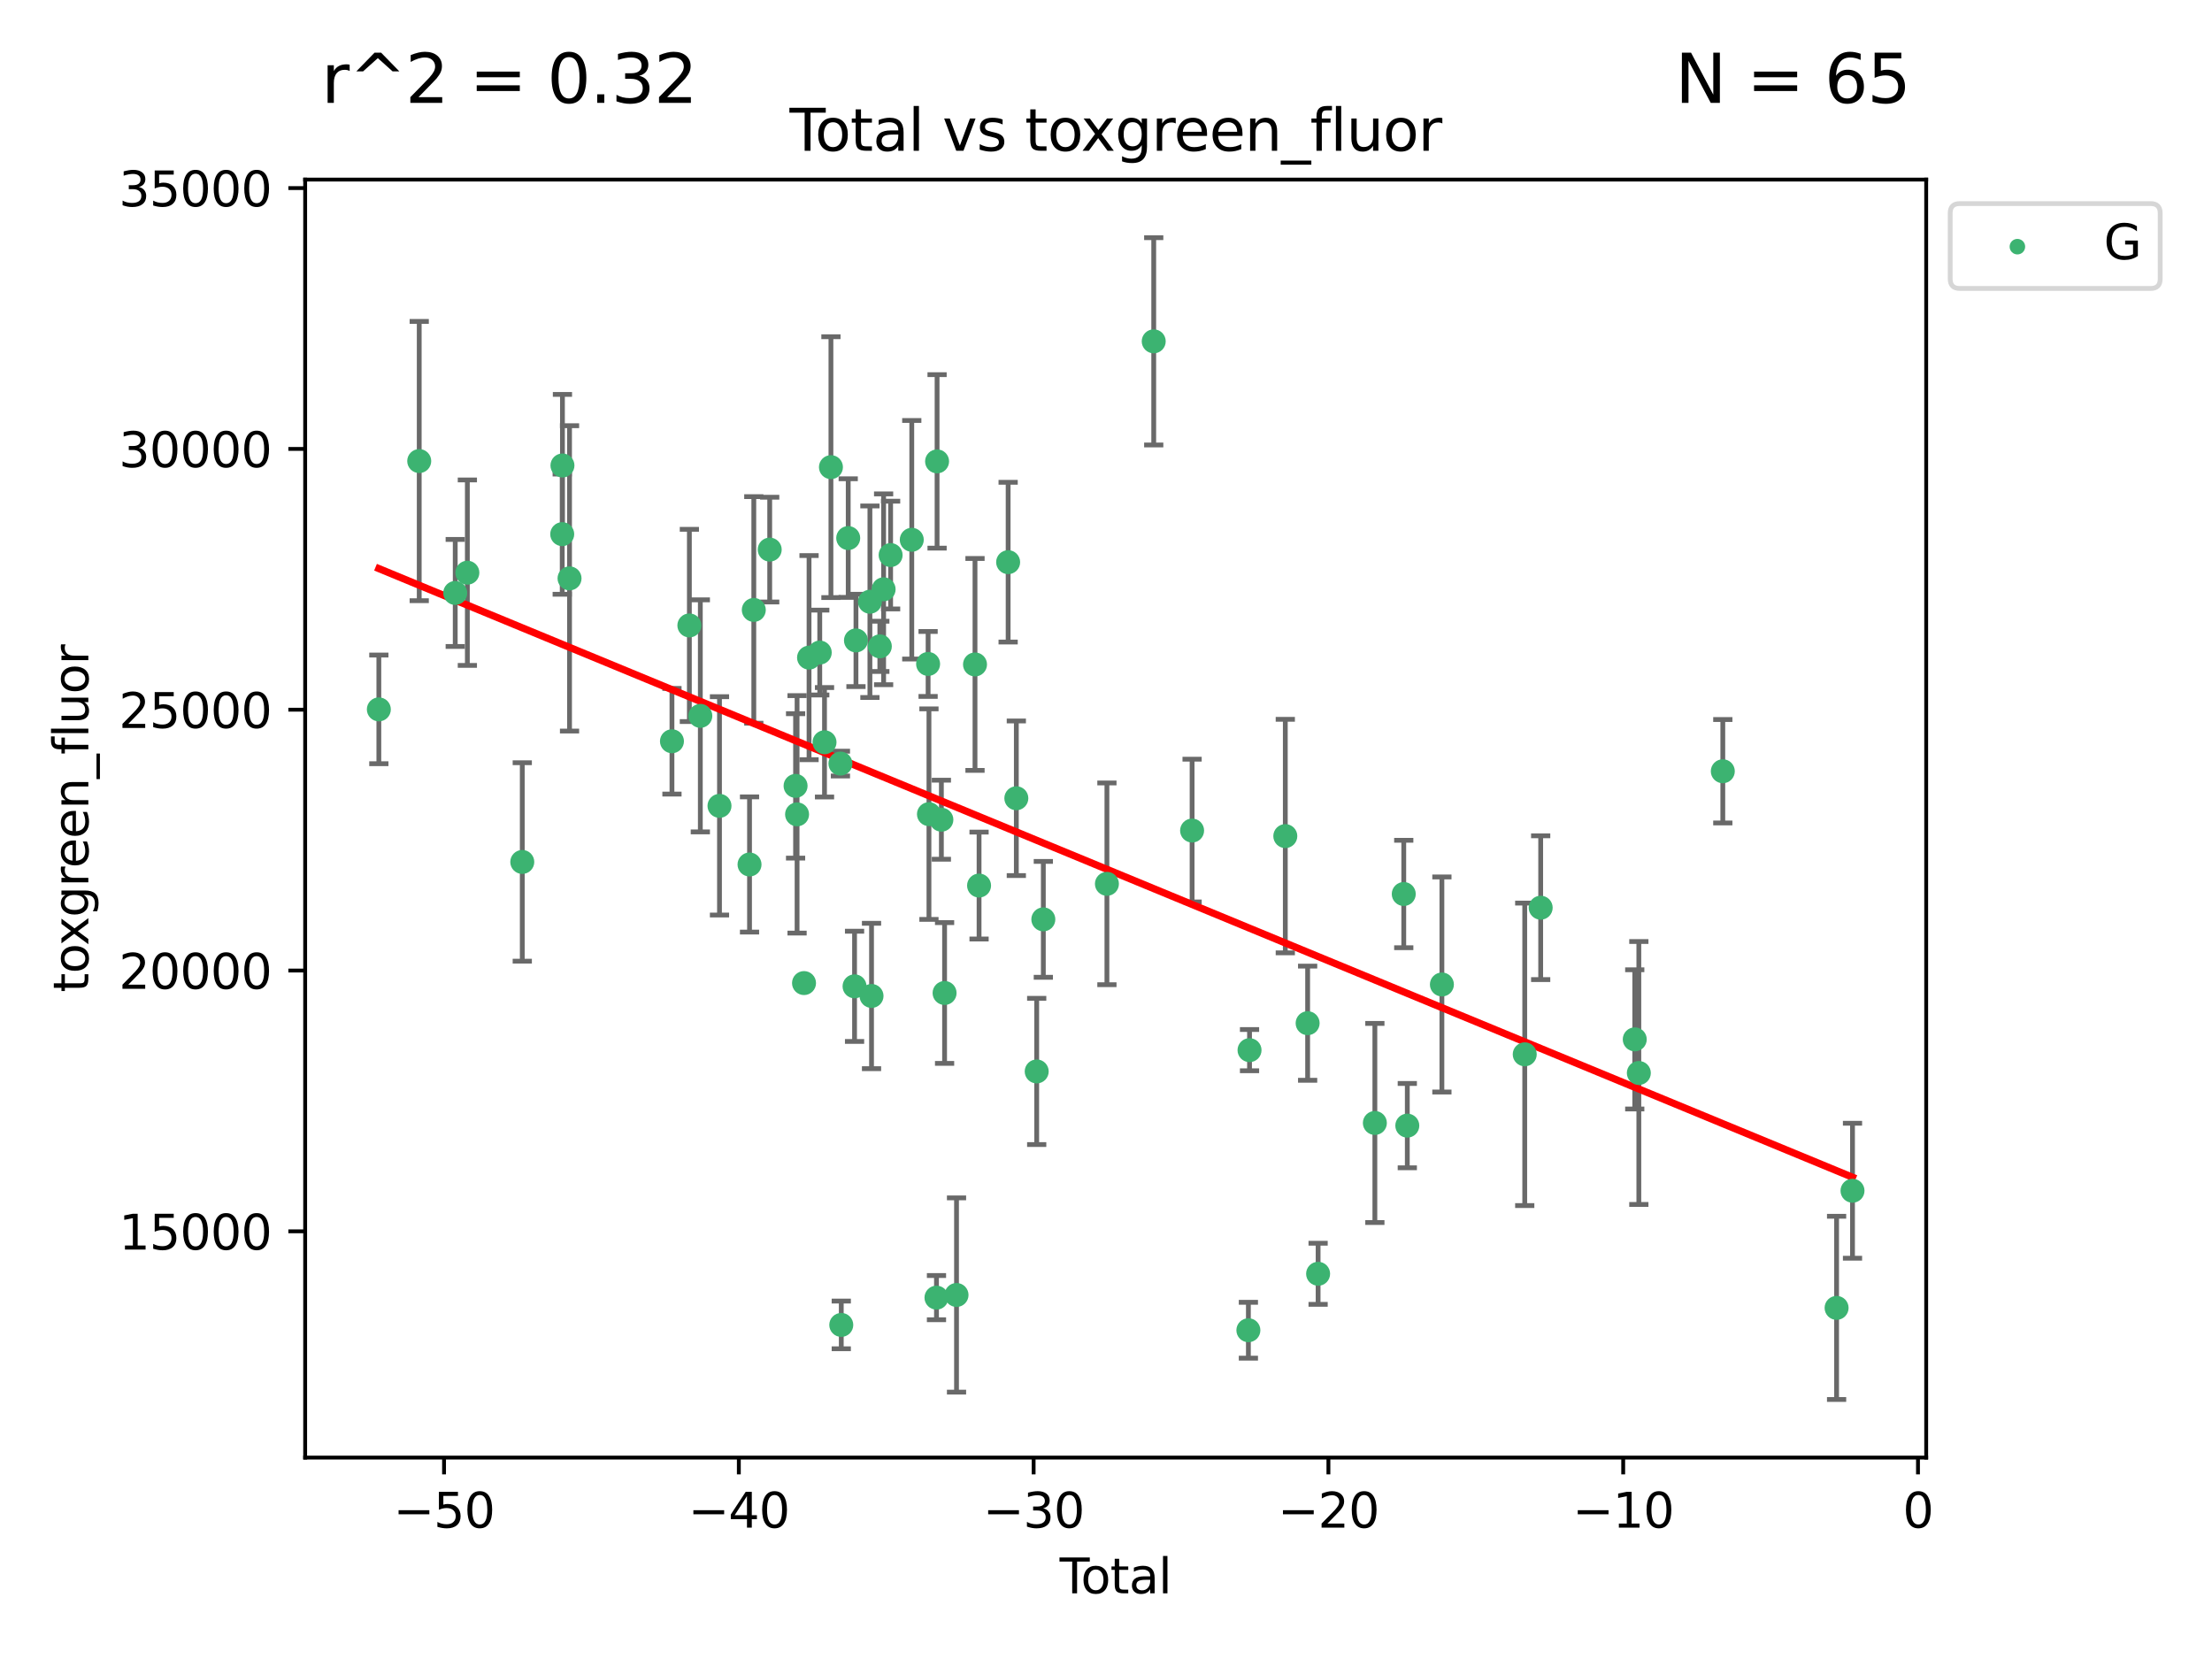 <?xml version="1.0" encoding="utf-8" standalone="no"?>
<!DOCTYPE svg PUBLIC "-//W3C//DTD SVG 1.1//EN"
  "http://www.w3.org/Graphics/SVG/1.1/DTD/svg11.dtd">
<svg xmlns:xlink="http://www.w3.org/1999/xlink" width="460.8pt" height="345.6pt" viewBox="0 0 460.8 345.6" xmlns="http://www.w3.org/2000/svg" version="1.1">
 <defs>
  <style type="text/css">*{stroke-linejoin: round; stroke-linecap: butt}</style>
 </defs>
 <g id="figure_1">
  <g id="patch_1">
   <path d="M 0 345.6 
L 460.8 345.6 
L 460.8 0 
L 0 0 
z
" style="fill: #ffffff"/>
  </g>
  <g id="axes_1">
   <g id="patch_2">
    <path d="M 63.571 303.64 
L 401.26 303.64 
L 401.26 37.411 
L 63.571 37.411 
z
" style="fill: #ffffff"/>
   </g>
   <g id="PathCollection_1">
    <defs>
     <path id="m71b30a01b1" d="M 0 1.118 
C 0.297 1.118 0.581 1 0.791 0.791 
C 1 0.581 1.118 0.297 1.118 0 
C 1.118 -0.297 1 -0.581 0.791 -0.791 
C 0.581 -1 0.297 -1.118 0 -1.118 
C -0.297 -1.118 -0.581 -1 -0.791 -0.791 
C -1 -0.581 -1.118 -0.297 -1.118 0 
C -1.118 0.297 -1 0.581 -0.791 0.791 
C -0.581 1 -0.297 1.118 0 1.118 
z
" style="stroke: #3cb371"/>
    </defs>
    <g clip-path="url(#p6c17d1d947)">
     <use xlink:href="#m71b30a01b1" x="78.921" y="147.777" style="fill: #3cb371; stroke: #3cb371"/>
     <use xlink:href="#m71b30a01b1" x="87.333" y="96.048" style="fill: #3cb371; stroke: #3cb371"/>
     <use xlink:href="#m71b30a01b1" x="94.833" y="123.522" style="fill: #3cb371; stroke: #3cb371"/>
     <use xlink:href="#m71b30a01b1" x="97.36" y="119.301" style="fill: #3cb371; stroke: #3cb371"/>
     <use xlink:href="#m71b30a01b1" x="108.799" y="179.559" style="fill: #3cb371; stroke: #3cb371"/>
     <use xlink:href="#m71b30a01b1" x="117.12" y="111.272" style="fill: #3cb371; stroke: #3cb371"/>
     <use xlink:href="#m71b30a01b1" x="117.168" y="96.966" style="fill: #3cb371; stroke: #3cb371"/>
     <use xlink:href="#m71b30a01b1" x="118.645" y="120.487" style="fill: #3cb371; stroke: #3cb371"/>
     <use xlink:href="#m71b30a01b1" x="139.981" y="154.417" style="fill: #3cb371; stroke: #3cb371"/>
     <use xlink:href="#m71b30a01b1" x="143.608" y="130.288" style="fill: #3cb371; stroke: #3cb371"/>
     <use xlink:href="#m71b30a01b1" x="145.892" y="149.128" style="fill: #3cb371; stroke: #3cb371"/>
     <use xlink:href="#m71b30a01b1" x="149.884" y="167.877" style="fill: #3cb371; stroke: #3cb371"/>
     <use xlink:href="#m71b30a01b1" x="156.141" y="180.088" style="fill: #3cb371; stroke: #3cb371"/>
     <use xlink:href="#m71b30a01b1" x="157.03" y="127.058" style="fill: #3cb371; stroke: #3cb371"/>
     <use xlink:href="#m71b30a01b1" x="160.344" y="114.493" style="fill: #3cb371; stroke: #3cb371"/>
     <use xlink:href="#m71b30a01b1" x="165.734" y="163.714" style="fill: #3cb371; stroke: #3cb371"/>
     <use xlink:href="#m71b30a01b1" x="166.045" y="169.645" style="fill: #3cb371; stroke: #3cb371"/>
     <use xlink:href="#m71b30a01b1" x="167.492" y="204.793" style="fill: #3cb371; stroke: #3cb371"/>
     <use xlink:href="#m71b30a01b1" x="168.539" y="136.995" style="fill: #3cb371; stroke: #3cb371"/>
     <use xlink:href="#m71b30a01b1" x="170.77" y="135.94" style="fill: #3cb371; stroke: #3cb371"/>
     <use xlink:href="#m71b30a01b1" x="171.762" y="154.629" style="fill: #3cb371; stroke: #3cb371"/>
     <use xlink:href="#m71b30a01b1" x="173.099" y="97.313" style="fill: #3cb371; stroke: #3cb371"/>
     <use xlink:href="#m71b30a01b1" x="175.076" y="159.069" style="fill: #3cb371; stroke: #3cb371"/>
     <use xlink:href="#m71b30a01b1" x="175.252" y="276.006" style="fill: #3cb371; stroke: #3cb371"/>
     <use xlink:href="#m71b30a01b1" x="176.699" y="112.09" style="fill: #3cb371; stroke: #3cb371"/>
     <use xlink:href="#m71b30a01b1" x="178.02" y="205.47" style="fill: #3cb371; stroke: #3cb371"/>
     <use xlink:href="#m71b30a01b1" x="178.313" y="133.412" style="fill: #3cb371; stroke: #3cb371"/>
     <use xlink:href="#m71b30a01b1" x="181.219" y="125.352" style="fill: #3cb371; stroke: #3cb371"/>
     <use xlink:href="#m71b30a01b1" x="181.555" y="207.477" style="fill: #3cb371; stroke: #3cb371"/>
     <use xlink:href="#m71b30a01b1" x="183.285" y="134.649" style="fill: #3cb371; stroke: #3cb371"/>
     <use xlink:href="#m71b30a01b1" x="184.073" y="122.761" style="fill: #3cb371; stroke: #3cb371"/>
     <use xlink:href="#m71b30a01b1" x="185.532" y="115.631" style="fill: #3cb371; stroke: #3cb371"/>
     <use xlink:href="#m71b30a01b1" x="189.939" y="112.445" style="fill: #3cb371; stroke: #3cb371"/>
     <use xlink:href="#m71b30a01b1" x="193.341" y="138.312" style="fill: #3cb371; stroke: #3cb371"/>
     <use xlink:href="#m71b30a01b1" x="193.518" y="169.603" style="fill: #3cb371; stroke: #3cb371"/>
     <use xlink:href="#m71b30a01b1" x="195.085" y="270.322" style="fill: #3cb371; stroke: #3cb371"/>
     <use xlink:href="#m71b30a01b1" x="195.211" y="96.115" style="fill: #3cb371; stroke: #3cb371"/>
     <use xlink:href="#m71b30a01b1" x="196.106" y="170.758" style="fill: #3cb371; stroke: #3cb371"/>
     <use xlink:href="#m71b30a01b1" x="196.774" y="206.859" style="fill: #3cb371; stroke: #3cb371"/>
     <use xlink:href="#m71b30a01b1" x="199.261" y="269.768" style="fill: #3cb371; stroke: #3cb371"/>
     <use xlink:href="#m71b30a01b1" x="203.112" y="138.417" style="fill: #3cb371; stroke: #3cb371"/>
     <use xlink:href="#m71b30a01b1" x="203.957" y="184.477" style="fill: #3cb371; stroke: #3cb371"/>
     <use xlink:href="#m71b30a01b1" x="210.014" y="117.11" style="fill: #3cb371; stroke: #3cb371"/>
     <use xlink:href="#m71b30a01b1" x="211.721" y="166.292" style="fill: #3cb371; stroke: #3cb371"/>
     <use xlink:href="#m71b30a01b1" x="215.964" y="223.199" style="fill: #3cb371; stroke: #3cb371"/>
     <use xlink:href="#m71b30a01b1" x="217.345" y="191.519" style="fill: #3cb371; stroke: #3cb371"/>
     <use xlink:href="#m71b30a01b1" x="230.591" y="184.12" style="fill: #3cb371; stroke: #3cb371"/>
     <use xlink:href="#m71b30a01b1" x="240.342" y="71.105" style="fill: #3cb371; stroke: #3cb371"/>
     <use xlink:href="#m71b30a01b1" x="248.335" y="173.02" style="fill: #3cb371; stroke: #3cb371"/>
     <use xlink:href="#m71b30a01b1" x="260.061" y="277.113" style="fill: #3cb371; stroke: #3cb371"/>
     <use xlink:href="#m71b30a01b1" x="260.3" y="218.767" style="fill: #3cb371; stroke: #3cb371"/>
     <use xlink:href="#m71b30a01b1" x="267.753" y="174.174" style="fill: #3cb371; stroke: #3cb371"/>
     <use xlink:href="#m71b30a01b1" x="272.404" y="213.15" style="fill: #3cb371; stroke: #3cb371"/>
     <use xlink:href="#m71b30a01b1" x="274.586" y="265.352" style="fill: #3cb371; stroke: #3cb371"/>
     <use xlink:href="#m71b30a01b1" x="286.41" y="233.936" style="fill: #3cb371; stroke: #3cb371"/>
     <use xlink:href="#m71b30a01b1" x="292.428" y="186.237" style="fill: #3cb371; stroke: #3cb371"/>
     <use xlink:href="#m71b30a01b1" x="293.167" y="234.489" style="fill: #3cb371; stroke: #3cb371"/>
     <use xlink:href="#m71b30a01b1" x="300.374" y="205.085" style="fill: #3cb371; stroke: #3cb371"/>
     <use xlink:href="#m71b30a01b1" x="317.631" y="219.635" style="fill: #3cb371; stroke: #3cb371"/>
     <use xlink:href="#m71b30a01b1" x="320.952" y="189.091" style="fill: #3cb371; stroke: #3cb371"/>
     <use xlink:href="#m71b30a01b1" x="340.549" y="216.519" style="fill: #3cb371; stroke: #3cb371"/>
     <use xlink:href="#m71b30a01b1" x="341.4" y="223.523" style="fill: #3cb371; stroke: #3cb371"/>
     <use xlink:href="#m71b30a01b1" x="358.892" y="160.664" style="fill: #3cb371; stroke: #3cb371"/>
     <use xlink:href="#m71b30a01b1" x="382.596" y="272.458" style="fill: #3cb371; stroke: #3cb371"/>
     <use xlink:href="#m71b30a01b1" x="385.911" y="248.052" style="fill: #3cb371; stroke: #3cb371"/>
    </g>
   </g>
   <g id="matplotlib.axis_1">
    <g id="xtick_1">
     <g id="line2d_1">
      <defs>
       <path id="mab5238e5ac" d="M 0 0 
L 0 3.5 
" style="stroke: #000000; stroke-width: 0.8"/>
      </defs>
      <g>
       <use xlink:href="#mab5238e5ac" x="92.502" y="303.64" style="stroke: #000000; stroke-width: 0.8"/>
      </g>
     </g>
     <g id="text_1">
      <!-- −50 -->
      <g transform="translate(81.949 318.238)scale(0.1 -0.1)">
       <defs>
        <path id="DejaVuSans-2212" d="M 678 2272 
L 4684 2272 
L 4684 1741 
L 678 1741 
L 678 2272 
z
" transform="scale(0.016)"/>
        <path id="DejaVuSans-35" d="M 691 4666 
L 3169 4666 
L 3169 4134 
L 1269 4134 
L 1269 2991 
Q 1406 3038 1543 3061 
Q 1681 3084 1819 3084 
Q 2600 3084 3056 2656 
Q 3513 2228 3513 1497 
Q 3513 744 3044 326 
Q 2575 -91 1722 -91 
Q 1428 -91 1123 -41 
Q 819 9 494 109 
L 494 744 
Q 775 591 1075 516 
Q 1375 441 1709 441 
Q 2250 441 2565 725 
Q 2881 1009 2881 1497 
Q 2881 1984 2565 2268 
Q 2250 2553 1709 2553 
Q 1456 2553 1204 2497 
Q 953 2441 691 2322 
L 691 4666 
z
" transform="scale(0.016)"/>
        <path id="DejaVuSans-30" d="M 2034 4250 
Q 1547 4250 1301 3770 
Q 1056 3291 1056 2328 
Q 1056 1369 1301 889 
Q 1547 409 2034 409 
Q 2525 409 2770 889 
Q 3016 1369 3016 2328 
Q 3016 3291 2770 3770 
Q 2525 4250 2034 4250 
z
M 2034 4750 
Q 2819 4750 3233 4129 
Q 3647 3509 3647 2328 
Q 3647 1150 3233 529 
Q 2819 -91 2034 -91 
Q 1250 -91 836 529 
Q 422 1150 422 2328 
Q 422 3509 836 4129 
Q 1250 4750 2034 4750 
z
" transform="scale(0.016)"/>
       </defs>
       <use xlink:href="#DejaVuSans-2212"/>
       <use xlink:href="#DejaVuSans-35" x="83.789"/>
       <use xlink:href="#DejaVuSans-30" x="147.412"/>
      </g>
     </g>
    </g>
    <g id="xtick_2">
     <g id="line2d_2">
      <g>
       <use xlink:href="#mab5238e5ac" x="153.912" y="303.64" style="stroke: #000000; stroke-width: 0.8"/>
      </g>
     </g>
     <g id="text_2">
      <!-- −40 -->
      <g transform="translate(143.359 318.238)scale(0.1 -0.1)">
       <defs>
        <path id="DejaVuSans-34" d="M 2419 4116 
L 825 1625 
L 2419 1625 
L 2419 4116 
z
M 2253 4666 
L 3047 4666 
L 3047 1625 
L 3713 1625 
L 3713 1100 
L 3047 1100 
L 3047 0 
L 2419 0 
L 2419 1100 
L 313 1100 
L 313 1709 
L 2253 4666 
z
" transform="scale(0.016)"/>
       </defs>
       <use xlink:href="#DejaVuSans-2212"/>
       <use xlink:href="#DejaVuSans-34" x="83.789"/>
       <use xlink:href="#DejaVuSans-30" x="147.412"/>
      </g>
     </g>
    </g>
    <g id="xtick_3">
     <g id="line2d_3">
      <g>
       <use xlink:href="#mab5238e5ac" x="215.322" y="303.64" style="stroke: #000000; stroke-width: 0.8"/>
      </g>
     </g>
     <g id="text_3">
      <!-- −30 -->
      <g transform="translate(204.77 318.238)scale(0.1 -0.1)">
       <defs>
        <path id="DejaVuSans-33" d="M 2597 2516 
Q 3050 2419 3304 2112 
Q 3559 1806 3559 1356 
Q 3559 666 3084 287 
Q 2609 -91 1734 -91 
Q 1441 -91 1130 -33 
Q 819 25 488 141 
L 488 750 
Q 750 597 1062 519 
Q 1375 441 1716 441 
Q 2309 441 2620 675 
Q 2931 909 2931 1356 
Q 2931 1769 2642 2001 
Q 2353 2234 1838 2234 
L 1294 2234 
L 1294 2753 
L 1863 2753 
Q 2328 2753 2575 2939 
Q 2822 3125 2822 3475 
Q 2822 3834 2567 4026 
Q 2313 4219 1838 4219 
Q 1578 4219 1281 4162 
Q 984 4106 628 3988 
L 628 4550 
Q 988 4650 1302 4700 
Q 1616 4750 1894 4750 
Q 2613 4750 3031 4423 
Q 3450 4097 3450 3541 
Q 3450 3153 3228 2886 
Q 3006 2619 2597 2516 
z
" transform="scale(0.016)"/>
       </defs>
       <use xlink:href="#DejaVuSans-2212"/>
       <use xlink:href="#DejaVuSans-33" x="83.789"/>
       <use xlink:href="#DejaVuSans-30" x="147.412"/>
      </g>
     </g>
    </g>
    <g id="xtick_4">
     <g id="line2d_4">
      <g>
       <use xlink:href="#mab5238e5ac" x="276.732" y="303.64" style="stroke: #000000; stroke-width: 0.8"/>
      </g>
     </g>
     <g id="text_4">
      <!-- −20 -->
      <g transform="translate(266.18 318.238)scale(0.1 -0.1)">
       <defs>
        <path id="DejaVuSans-32" d="M 1228 531 
L 3431 531 
L 3431 0 
L 469 0 
L 469 531 
Q 828 903 1448 1529 
Q 2069 2156 2228 2338 
Q 2531 2678 2651 2914 
Q 2772 3150 2772 3378 
Q 2772 3750 2511 3984 
Q 2250 4219 1831 4219 
Q 1534 4219 1204 4116 
Q 875 4013 500 3803 
L 500 4441 
Q 881 4594 1212 4672 
Q 1544 4750 1819 4750 
Q 2544 4750 2975 4387 
Q 3406 4025 3406 3419 
Q 3406 3131 3298 2873 
Q 3191 2616 2906 2266 
Q 2828 2175 2409 1742 
Q 1991 1309 1228 531 
z
" transform="scale(0.016)"/>
       </defs>
       <use xlink:href="#DejaVuSans-2212"/>
       <use xlink:href="#DejaVuSans-32" x="83.789"/>
       <use xlink:href="#DejaVuSans-30" x="147.412"/>
      </g>
     </g>
    </g>
    <g id="xtick_5">
     <g id="line2d_5">
      <g>
       <use xlink:href="#mab5238e5ac" x="338.142" y="303.64" style="stroke: #000000; stroke-width: 0.8"/>
      </g>
     </g>
     <g id="text_5">
      <!-- −10 -->
      <g transform="translate(327.59 318.238)scale(0.1 -0.1)">
       <defs>
        <path id="DejaVuSans-31" d="M 794 531 
L 1825 531 
L 1825 4091 
L 703 3866 
L 703 4441 
L 1819 4666 
L 2450 4666 
L 2450 531 
L 3481 531 
L 3481 0 
L 794 0 
L 794 531 
z
" transform="scale(0.016)"/>
       </defs>
       <use xlink:href="#DejaVuSans-2212"/>
       <use xlink:href="#DejaVuSans-31" x="83.789"/>
       <use xlink:href="#DejaVuSans-30" x="147.412"/>
      </g>
     </g>
    </g>
    <g id="xtick_6">
     <g id="line2d_6">
      <g>
       <use xlink:href="#mab5238e5ac" x="399.552" y="303.64" style="stroke: #000000; stroke-width: 0.8"/>
      </g>
     </g>
     <g id="text_6">
      <!-- 0 -->
      <g transform="translate(396.371 318.238)scale(0.1 -0.1)">
       <use xlink:href="#DejaVuSans-30"/>
      </g>
     </g>
    </g>
    <g id="text_7">
     <!-- Total -->
     <g transform="translate(220.739 331.917)scale(0.1 -0.1)">
      <defs>
       <path id="DejaVuSans-54" d="M -19 4666 
L 3928 4666 
L 3928 4134 
L 2272 4134 
L 2272 0 
L 1638 0 
L 1638 4134 
L -19 4134 
L -19 4666 
z
" transform="scale(0.016)"/>
       <path id="DejaVuSans-6f" d="M 1959 3097 
Q 1497 3097 1228 2736 
Q 959 2375 959 1747 
Q 959 1119 1226 758 
Q 1494 397 1959 397 
Q 2419 397 2687 759 
Q 2956 1122 2956 1747 
Q 2956 2369 2687 2733 
Q 2419 3097 1959 3097 
z
M 1959 3584 
Q 2709 3584 3137 3096 
Q 3566 2609 3566 1747 
Q 3566 888 3137 398 
Q 2709 -91 1959 -91 
Q 1206 -91 779 398 
Q 353 888 353 1747 
Q 353 2609 779 3096 
Q 1206 3584 1959 3584 
z
" transform="scale(0.016)"/>
       <path id="DejaVuSans-74" d="M 1172 4494 
L 1172 3500 
L 2356 3500 
L 2356 3053 
L 1172 3053 
L 1172 1153 
Q 1172 725 1289 603 
Q 1406 481 1766 481 
L 2356 481 
L 2356 0 
L 1766 0 
Q 1100 0 847 248 
Q 594 497 594 1153 
L 594 3053 
L 172 3053 
L 172 3500 
L 594 3500 
L 594 4494 
L 1172 4494 
z
" transform="scale(0.016)"/>
       <path id="DejaVuSans-61" d="M 2194 1759 
Q 1497 1759 1228 1600 
Q 959 1441 959 1056 
Q 959 750 1161 570 
Q 1363 391 1709 391 
Q 2188 391 2477 730 
Q 2766 1069 2766 1631 
L 2766 1759 
L 2194 1759 
z
M 3341 1997 
L 3341 0 
L 2766 0 
L 2766 531 
Q 2569 213 2275 61 
Q 1981 -91 1556 -91 
Q 1019 -91 701 211 
Q 384 513 384 1019 
Q 384 1609 779 1909 
Q 1175 2209 1959 2209 
L 2766 2209 
L 2766 2266 
Q 2766 2663 2505 2880 
Q 2244 3097 1772 3097 
Q 1472 3097 1187 3025 
Q 903 2953 641 2809 
L 641 3341 
Q 956 3463 1253 3523 
Q 1550 3584 1831 3584 
Q 2591 3584 2966 3190 
Q 3341 2797 3341 1997 
z
" transform="scale(0.016)"/>
       <path id="DejaVuSans-6c" d="M 603 4863 
L 1178 4863 
L 1178 0 
L 603 0 
L 603 4863 
z
" transform="scale(0.016)"/>
      </defs>
      <use xlink:href="#DejaVuSans-54"/>
      <use xlink:href="#DejaVuSans-6f" x="44.084"/>
      <use xlink:href="#DejaVuSans-74" x="105.266"/>
      <use xlink:href="#DejaVuSans-61" x="144.475"/>
      <use xlink:href="#DejaVuSans-6c" x="205.754"/>
     </g>
    </g>
   </g>
   <g id="matplotlib.axis_2">
    <g id="ytick_1">
     <g id="line2d_7">
      <defs>
       <path id="m9f29231f33" d="M 0 0 
L -3.5 0 
" style="stroke: #000000; stroke-width: 0.8"/>
      </defs>
      <g>
       <use xlink:href="#m9f29231f33" x="63.571" y="256.511" style="stroke: #000000; stroke-width: 0.8"/>
      </g>
     </g>
     <g id="text_8">
      <!-- 15000 -->
      <g transform="translate(24.759 260.31)scale(0.1 -0.1)">
       <use xlink:href="#DejaVuSans-31"/>
       <use xlink:href="#DejaVuSans-35" x="63.623"/>
       <use xlink:href="#DejaVuSans-30" x="127.246"/>
       <use xlink:href="#DejaVuSans-30" x="190.869"/>
       <use xlink:href="#DejaVuSans-30" x="254.492"/>
      </g>
     </g>
    </g>
    <g id="ytick_2">
     <g id="line2d_8">
      <g>
       <use xlink:href="#m9f29231f33" x="63.571" y="202.179" style="stroke: #000000; stroke-width: 0.8"/>
      </g>
     </g>
     <g id="text_9">
      <!-- 20000 -->
      <g transform="translate(24.759 205.978)scale(0.1 -0.1)">
       <use xlink:href="#DejaVuSans-32"/>
       <use xlink:href="#DejaVuSans-30" x="63.623"/>
       <use xlink:href="#DejaVuSans-30" x="127.246"/>
       <use xlink:href="#DejaVuSans-30" x="190.869"/>
       <use xlink:href="#DejaVuSans-30" x="254.492"/>
      </g>
     </g>
    </g>
    <g id="ytick_3">
     <g id="line2d_9">
      <g>
       <use xlink:href="#m9f29231f33" x="63.571" y="147.847" style="stroke: #000000; stroke-width: 0.8"/>
      </g>
     </g>
     <g id="text_10">
      <!-- 25000 -->
      <g transform="translate(24.759 151.646)scale(0.1 -0.1)">
       <use xlink:href="#DejaVuSans-32"/>
       <use xlink:href="#DejaVuSans-35" x="63.623"/>
       <use xlink:href="#DejaVuSans-30" x="127.246"/>
       <use xlink:href="#DejaVuSans-30" x="190.869"/>
       <use xlink:href="#DejaVuSans-30" x="254.492"/>
      </g>
     </g>
    </g>
    <g id="ytick_4">
     <g id="line2d_10">
      <g>
       <use xlink:href="#m9f29231f33" x="63.571" y="93.515" style="stroke: #000000; stroke-width: 0.8"/>
      </g>
     </g>
     <g id="text_11">
      <!-- 30000 -->
      <g transform="translate(24.759 97.315)scale(0.1 -0.1)">
       <use xlink:href="#DejaVuSans-33"/>
       <use xlink:href="#DejaVuSans-30" x="63.623"/>
       <use xlink:href="#DejaVuSans-30" x="127.246"/>
       <use xlink:href="#DejaVuSans-30" x="190.869"/>
       <use xlink:href="#DejaVuSans-30" x="254.492"/>
      </g>
     </g>
    </g>
    <g id="ytick_5">
     <g id="line2d_11">
      <g>
       <use xlink:href="#m9f29231f33" x="63.571" y="39.183" style="stroke: #000000; stroke-width: 0.8"/>
      </g>
     </g>
     <g id="text_12">
      <!-- 35000 -->
      <g transform="translate(24.759 42.983)scale(0.1 -0.1)">
       <use xlink:href="#DejaVuSans-33"/>
       <use xlink:href="#DejaVuSans-35" x="63.623"/>
       <use xlink:href="#DejaVuSans-30" x="127.246"/>
       <use xlink:href="#DejaVuSans-30" x="190.869"/>
       <use xlink:href="#DejaVuSans-30" x="254.492"/>
      </g>
     </g>
    </g>
    <g id="text_13">
     <!-- toxgreen_fluor -->
     <g transform="translate(18.401 206.72)rotate(-90)scale(0.1 -0.1)">
      <defs>
       <path id="DejaVuSans-78" d="M 3513 3500 
L 2247 1797 
L 3578 0 
L 2900 0 
L 1881 1375 
L 863 0 
L 184 0 
L 1544 1831 
L 300 3500 
L 978 3500 
L 1906 2253 
L 2834 3500 
L 3513 3500 
z
" transform="scale(0.016)"/>
       <path id="DejaVuSans-67" d="M 2906 1791 
Q 2906 2416 2648 2759 
Q 2391 3103 1925 3103 
Q 1463 3103 1205 2759 
Q 947 2416 947 1791 
Q 947 1169 1205 825 
Q 1463 481 1925 481 
Q 2391 481 2648 825 
Q 2906 1169 2906 1791 
z
M 3481 434 
Q 3481 -459 3084 -895 
Q 2688 -1331 1869 -1331 
Q 1566 -1331 1297 -1286 
Q 1028 -1241 775 -1147 
L 775 -588 
Q 1028 -725 1275 -790 
Q 1522 -856 1778 -856 
Q 2344 -856 2625 -561 
Q 2906 -266 2906 331 
L 2906 616 
Q 2728 306 2450 153 
Q 2172 0 1784 0 
Q 1141 0 747 490 
Q 353 981 353 1791 
Q 353 2603 747 3093 
Q 1141 3584 1784 3584 
Q 2172 3584 2450 3431 
Q 2728 3278 2906 2969 
L 2906 3500 
L 3481 3500 
L 3481 434 
z
" transform="scale(0.016)"/>
       <path id="DejaVuSans-72" d="M 2631 2963 
Q 2534 3019 2420 3045 
Q 2306 3072 2169 3072 
Q 1681 3072 1420 2755 
Q 1159 2438 1159 1844 
L 1159 0 
L 581 0 
L 581 3500 
L 1159 3500 
L 1159 2956 
Q 1341 3275 1631 3429 
Q 1922 3584 2338 3584 
Q 2397 3584 2469 3576 
Q 2541 3569 2628 3553 
L 2631 2963 
z
" transform="scale(0.016)"/>
       <path id="DejaVuSans-65" d="M 3597 1894 
L 3597 1613 
L 953 1613 
Q 991 1019 1311 708 
Q 1631 397 2203 397 
Q 2534 397 2845 478 
Q 3156 559 3463 722 
L 3463 178 
Q 3153 47 2828 -22 
Q 2503 -91 2169 -91 
Q 1331 -91 842 396 
Q 353 884 353 1716 
Q 353 2575 817 3079 
Q 1281 3584 2069 3584 
Q 2775 3584 3186 3129 
Q 3597 2675 3597 1894 
z
M 3022 2063 
Q 3016 2534 2758 2815 
Q 2500 3097 2075 3097 
Q 1594 3097 1305 2825 
Q 1016 2553 972 2059 
L 3022 2063 
z
" transform="scale(0.016)"/>
       <path id="DejaVuSans-6e" d="M 3513 2113 
L 3513 0 
L 2938 0 
L 2938 2094 
Q 2938 2591 2744 2837 
Q 2550 3084 2163 3084 
Q 1697 3084 1428 2787 
Q 1159 2491 1159 1978 
L 1159 0 
L 581 0 
L 581 3500 
L 1159 3500 
L 1159 2956 
Q 1366 3272 1645 3428 
Q 1925 3584 2291 3584 
Q 2894 3584 3203 3211 
Q 3513 2838 3513 2113 
z
" transform="scale(0.016)"/>
       <path id="DejaVuSans-5f" d="M 3263 -1063 
L 3263 -1509 
L -63 -1509 
L -63 -1063 
L 3263 -1063 
z
" transform="scale(0.016)"/>
       <path id="DejaVuSans-66" d="M 2375 4863 
L 2375 4384 
L 1825 4384 
Q 1516 4384 1395 4259 
Q 1275 4134 1275 3809 
L 1275 3500 
L 2222 3500 
L 2222 3053 
L 1275 3053 
L 1275 0 
L 697 0 
L 697 3053 
L 147 3053 
L 147 3500 
L 697 3500 
L 697 3744 
Q 697 4328 969 4595 
Q 1241 4863 1831 4863 
L 2375 4863 
z
" transform="scale(0.016)"/>
       <path id="DejaVuSans-75" d="M 544 1381 
L 544 3500 
L 1119 3500 
L 1119 1403 
Q 1119 906 1312 657 
Q 1506 409 1894 409 
Q 2359 409 2629 706 
Q 2900 1003 2900 1516 
L 2900 3500 
L 3475 3500 
L 3475 0 
L 2900 0 
L 2900 538 
Q 2691 219 2414 64 
Q 2138 -91 1772 -91 
Q 1169 -91 856 284 
Q 544 659 544 1381 
z
M 1991 3584 
L 1991 3584 
z
" transform="scale(0.016)"/>
      </defs>
      <use xlink:href="#DejaVuSans-74"/>
      <use xlink:href="#DejaVuSans-6f" x="39.209"/>
      <use xlink:href="#DejaVuSans-78" x="97.266"/>
      <use xlink:href="#DejaVuSans-67" x="156.445"/>
      <use xlink:href="#DejaVuSans-72" x="219.922"/>
      <use xlink:href="#DejaVuSans-65" x="258.785"/>
      <use xlink:href="#DejaVuSans-65" x="320.309"/>
      <use xlink:href="#DejaVuSans-6e" x="381.832"/>
      <use xlink:href="#DejaVuSans-5f" x="445.211"/>
      <use xlink:href="#DejaVuSans-66" x="495.211"/>
      <use xlink:href="#DejaVuSans-6c" x="530.416"/>
      <use xlink:href="#DejaVuSans-75" x="558.199"/>
      <use xlink:href="#DejaVuSans-6f" x="621.578"/>
      <use xlink:href="#DejaVuSans-72" x="682.76"/>
     </g>
    </g>
   </g>
   <g id="LineCollection_1">
    <path d="M 78.921 159.094 
L 78.921 136.46 
" clip-path="url(#p6c17d1d947)" style="fill: none; stroke: #696969"/>
    <path d="M 87.333 125.138 
L 87.333 66.959 
" clip-path="url(#p6c17d1d947)" style="fill: none; stroke: #696969"/>
    <path d="M 94.833 134.672 
L 94.833 112.372 
" clip-path="url(#p6c17d1d947)" style="fill: none; stroke: #696969"/>
    <path d="M 97.36 138.619 
L 97.36 99.984 
" clip-path="url(#p6c17d1d947)" style="fill: none; stroke: #696969"/>
    <path d="M 108.799 200.223 
L 108.799 158.894 
" clip-path="url(#p6c17d1d947)" style="fill: none; stroke: #696969"/>
    <path d="M 117.12 123.797 
L 117.12 98.746 
" clip-path="url(#p6c17d1d947)" style="fill: none; stroke: #696969"/>
    <path d="M 117.168 111.771 
L 117.168 82.161 
" clip-path="url(#p6c17d1d947)" style="fill: none; stroke: #696969"/>
    <path d="M 118.645 152.293 
L 118.645 88.682 
" clip-path="url(#p6c17d1d947)" style="fill: none; stroke: #696969"/>
    <path d="M 139.981 165.421 
L 139.981 143.413 
" clip-path="url(#p6c17d1d947)" style="fill: none; stroke: #696969"/>
    <path d="M 143.608 150.313 
L 143.608 110.262 
" clip-path="url(#p6c17d1d947)" style="fill: none; stroke: #696969"/>
    <path d="M 145.892 173.298 
L 145.892 124.958 
" clip-path="url(#p6c17d1d947)" style="fill: none; stroke: #696969"/>
    <path d="M 149.884 190.618 
L 149.884 145.135 
" clip-path="url(#p6c17d1d947)" style="fill: none; stroke: #696969"/>
    <path d="M 156.141 194.167 
L 156.141 166.008 
" clip-path="url(#p6c17d1d947)" style="fill: none; stroke: #696969"/>
    <path d="M 157.03 150.66 
L 157.03 103.457 
" clip-path="url(#p6c17d1d947)" style="fill: none; stroke: #696969"/>
    <path d="M 160.344 125.404 
L 160.344 103.582 
" clip-path="url(#p6c17d1d947)" style="fill: none; stroke: #696969"/>
    <path d="M 165.734 178.757 
L 165.734 148.671 
" clip-path="url(#p6c17d1d947)" style="fill: none; stroke: #696969"/>
    <path d="M 166.045 194.38 
L 166.045 144.911 
" clip-path="url(#p6c17d1d947)" style="fill: none; stroke: #696969"/>
    <path d="M 167.492 205.606 
L 167.492 203.979 
" clip-path="url(#p6c17d1d947)" style="fill: none; stroke: #696969"/>
    <path d="M 168.539 158.256 
L 168.539 115.734 
" clip-path="url(#p6c17d1d947)" style="fill: none; stroke: #696969"/>
    <path d="M 170.77 144.778 
L 170.77 127.103 
" clip-path="url(#p6c17d1d947)" style="fill: none; stroke: #696969"/>
    <path d="M 171.762 166.028 
L 171.762 143.229 
" clip-path="url(#p6c17d1d947)" style="fill: none; stroke: #696969"/>
    <path d="M 173.099 124.482 
L 173.099 70.143 
" clip-path="url(#p6c17d1d947)" style="fill: none; stroke: #696969"/>
    <path d="M 175.076 161.651 
L 175.076 156.486 
" clip-path="url(#p6c17d1d947)" style="fill: none; stroke: #696969"/>
    <path d="M 175.252 280.975 
L 175.252 271.036 
" clip-path="url(#p6c17d1d947)" style="fill: none; stroke: #696969"/>
    <path d="M 176.699 124.445 
L 176.699 99.734 
" clip-path="url(#p6c17d1d947)" style="fill: none; stroke: #696969"/>
    <path d="M 178.02 216.95 
L 178.02 193.99 
" clip-path="url(#p6c17d1d947)" style="fill: none; stroke: #696969"/>
    <path d="M 178.313 143.03 
L 178.313 123.793 
" clip-path="url(#p6c17d1d947)" style="fill: none; stroke: #696969"/>
    <path d="M 181.219 145.303 
L 181.219 105.402 
" clip-path="url(#p6c17d1d947)" style="fill: none; stroke: #696969"/>
    <path d="M 181.555 222.62 
L 181.555 192.334 
" clip-path="url(#p6c17d1d947)" style="fill: none; stroke: #696969"/>
    <path d="M 183.285 139.883 
L 183.285 129.415 
" clip-path="url(#p6c17d1d947)" style="fill: none; stroke: #696969"/>
    <path d="M 184.073 142.632 
L 184.073 102.889 
" clip-path="url(#p6c17d1d947)" style="fill: none; stroke: #696969"/>
    <path d="M 185.532 126.854 
L 185.532 104.409 
" clip-path="url(#p6c17d1d947)" style="fill: none; stroke: #696969"/>
    <path d="M 189.939 137.292 
L 189.939 87.599 
" clip-path="url(#p6c17d1d947)" style="fill: none; stroke: #696969"/>
    <path d="M 193.341 145.078 
L 193.341 131.546 
" clip-path="url(#p6c17d1d947)" style="fill: none; stroke: #696969"/>
    <path d="M 193.518 191.531 
L 193.518 147.675 
" clip-path="url(#p6c17d1d947)" style="fill: none; stroke: #696969"/>
    <path d="M 195.085 274.927 
L 195.085 265.717 
" clip-path="url(#p6c17d1d947)" style="fill: none; stroke: #696969"/>
    <path d="M 195.211 114.186 
L 195.211 78.044 
" clip-path="url(#p6c17d1d947)" style="fill: none; stroke: #696969"/>
    <path d="M 196.106 178.993 
L 196.106 162.524 
" clip-path="url(#p6c17d1d947)" style="fill: none; stroke: #696969"/>
    <path d="M 196.774 221.522 
L 196.774 192.196 
" clip-path="url(#p6c17d1d947)" style="fill: none; stroke: #696969"/>
    <path d="M 199.261 290 
L 199.261 249.536 
" clip-path="url(#p6c17d1d947)" style="fill: none; stroke: #696969"/>
    <path d="M 203.112 160.49 
L 203.112 116.343 
" clip-path="url(#p6c17d1d947)" style="fill: none; stroke: #696969"/>
    <path d="M 203.957 195.612 
L 203.957 173.341 
" clip-path="url(#p6c17d1d947)" style="fill: none; stroke: #696969"/>
    <path d="M 210.014 133.746 
L 210.014 100.474 
" clip-path="url(#p6c17d1d947)" style="fill: none; stroke: #696969"/>
    <path d="M 211.721 182.398 
L 211.721 150.186 
" clip-path="url(#p6c17d1d947)" style="fill: none; stroke: #696969"/>
    <path d="M 215.964 238.428 
L 215.964 207.97 
" clip-path="url(#p6c17d1d947)" style="fill: none; stroke: #696969"/>
    <path d="M 217.345 203.589 
L 217.345 179.449 
" clip-path="url(#p6c17d1d947)" style="fill: none; stroke: #696969"/>
    <path d="M 230.591 205.132 
L 230.591 163.108 
" clip-path="url(#p6c17d1d947)" style="fill: none; stroke: #696969"/>
    <path d="M 240.342 92.698 
L 240.342 49.513 
" clip-path="url(#p6c17d1d947)" style="fill: none; stroke: #696969"/>
    <path d="M 248.335 187.886 
L 248.335 158.154 
" clip-path="url(#p6c17d1d947)" style="fill: none; stroke: #696969"/>
    <path d="M 260.061 282.93 
L 260.061 271.296 
" clip-path="url(#p6c17d1d947)" style="fill: none; stroke: #696969"/>
    <path d="M 260.3 223.062 
L 260.3 214.471 
" clip-path="url(#p6c17d1d947)" style="fill: none; stroke: #696969"/>
    <path d="M 267.753 198.498 
L 267.753 149.85 
" clip-path="url(#p6c17d1d947)" style="fill: none; stroke: #696969"/>
    <path d="M 272.404 225.044 
L 272.404 201.256 
" clip-path="url(#p6c17d1d947)" style="fill: none; stroke: #696969"/>
    <path d="M 274.586 271.717 
L 274.586 258.986 
" clip-path="url(#p6c17d1d947)" style="fill: none; stroke: #696969"/>
    <path d="M 286.41 254.674 
L 286.41 213.198 
" clip-path="url(#p6c17d1d947)" style="fill: none; stroke: #696969"/>
    <path d="M 292.428 197.422 
L 292.428 175.052 
" clip-path="url(#p6c17d1d947)" style="fill: none; stroke: #696969"/>
    <path d="M 293.167 243.27 
L 293.167 225.708 
" clip-path="url(#p6c17d1d947)" style="fill: none; stroke: #696969"/>
    <path d="M 300.374 227.486 
L 300.374 182.685 
" clip-path="url(#p6c17d1d947)" style="fill: none; stroke: #696969"/>
    <path d="M 317.631 251.141 
L 317.631 188.129 
" clip-path="url(#p6c17d1d947)" style="fill: none; stroke: #696969"/>
    <path d="M 320.952 204.068 
L 320.952 174.113 
" clip-path="url(#p6c17d1d947)" style="fill: none; stroke: #696969"/>
    <path d="M 340.549 231.02 
L 340.549 202.018 
" clip-path="url(#p6c17d1d947)" style="fill: none; stroke: #696969"/>
    <path d="M 341.4 250.909 
L 341.4 196.137 
" clip-path="url(#p6c17d1d947)" style="fill: none; stroke: #696969"/>
    <path d="M 358.892 171.44 
L 358.892 149.889 
" clip-path="url(#p6c17d1d947)" style="fill: none; stroke: #696969"/>
    <path d="M 382.596 291.539 
L 382.596 253.376 
" clip-path="url(#p6c17d1d947)" style="fill: none; stroke: #696969"/>
    <path d="M 385.911 262.109 
L 385.911 233.994 
" clip-path="url(#p6c17d1d947)" style="fill: none; stroke: #696969"/>
   </g>
   <g id="line2d_12">
    <defs>
     <path id="mf1ccc43807" d="M 2 0 
L -2 -0 
" style="stroke: #696969"/>
    </defs>
    <g clip-path="url(#p6c17d1d947)">
     <use xlink:href="#mf1ccc43807" x="78.921" y="159.094" style="fill: #696969; stroke: #696969"/>
     <use xlink:href="#mf1ccc43807" x="87.333" y="125.138" style="fill: #696969; stroke: #696969"/>
     <use xlink:href="#mf1ccc43807" x="94.833" y="134.672" style="fill: #696969; stroke: #696969"/>
     <use xlink:href="#mf1ccc43807" x="97.36" y="138.619" style="fill: #696969; stroke: #696969"/>
     <use xlink:href="#mf1ccc43807" x="108.799" y="200.223" style="fill: #696969; stroke: #696969"/>
     <use xlink:href="#mf1ccc43807" x="117.12" y="123.797" style="fill: #696969; stroke: #696969"/>
     <use xlink:href="#mf1ccc43807" x="117.168" y="111.771" style="fill: #696969; stroke: #696969"/>
     <use xlink:href="#mf1ccc43807" x="118.645" y="152.293" style="fill: #696969; stroke: #696969"/>
     <use xlink:href="#mf1ccc43807" x="139.981" y="165.421" style="fill: #696969; stroke: #696969"/>
     <use xlink:href="#mf1ccc43807" x="143.608" y="150.313" style="fill: #696969; stroke: #696969"/>
     <use xlink:href="#mf1ccc43807" x="145.892" y="173.298" style="fill: #696969; stroke: #696969"/>
     <use xlink:href="#mf1ccc43807" x="149.884" y="190.618" style="fill: #696969; stroke: #696969"/>
     <use xlink:href="#mf1ccc43807" x="156.141" y="194.167" style="fill: #696969; stroke: #696969"/>
     <use xlink:href="#mf1ccc43807" x="157.03" y="150.66" style="fill: #696969; stroke: #696969"/>
     <use xlink:href="#mf1ccc43807" x="160.344" y="125.404" style="fill: #696969; stroke: #696969"/>
     <use xlink:href="#mf1ccc43807" x="165.734" y="178.757" style="fill: #696969; stroke: #696969"/>
     <use xlink:href="#mf1ccc43807" x="166.045" y="194.38" style="fill: #696969; stroke: #696969"/>
     <use xlink:href="#mf1ccc43807" x="167.492" y="205.606" style="fill: #696969; stroke: #696969"/>
     <use xlink:href="#mf1ccc43807" x="168.539" y="158.256" style="fill: #696969; stroke: #696969"/>
     <use xlink:href="#mf1ccc43807" x="170.77" y="144.778" style="fill: #696969; stroke: #696969"/>
     <use xlink:href="#mf1ccc43807" x="171.762" y="166.028" style="fill: #696969; stroke: #696969"/>
     <use xlink:href="#mf1ccc43807" x="173.099" y="124.482" style="fill: #696969; stroke: #696969"/>
     <use xlink:href="#mf1ccc43807" x="175.076" y="161.651" style="fill: #696969; stroke: #696969"/>
     <use xlink:href="#mf1ccc43807" x="175.252" y="280.975" style="fill: #696969; stroke: #696969"/>
     <use xlink:href="#mf1ccc43807" x="176.699" y="124.445" style="fill: #696969; stroke: #696969"/>
     <use xlink:href="#mf1ccc43807" x="178.02" y="216.95" style="fill: #696969; stroke: #696969"/>
     <use xlink:href="#mf1ccc43807" x="178.313" y="143.03" style="fill: #696969; stroke: #696969"/>
     <use xlink:href="#mf1ccc43807" x="181.219" y="145.303" style="fill: #696969; stroke: #696969"/>
     <use xlink:href="#mf1ccc43807" x="181.555" y="222.62" style="fill: #696969; stroke: #696969"/>
     <use xlink:href="#mf1ccc43807" x="183.285" y="139.883" style="fill: #696969; stroke: #696969"/>
     <use xlink:href="#mf1ccc43807" x="184.073" y="142.632" style="fill: #696969; stroke: #696969"/>
     <use xlink:href="#mf1ccc43807" x="185.532" y="126.854" style="fill: #696969; stroke: #696969"/>
     <use xlink:href="#mf1ccc43807" x="189.939" y="137.292" style="fill: #696969; stroke: #696969"/>
     <use xlink:href="#mf1ccc43807" x="193.341" y="145.078" style="fill: #696969; stroke: #696969"/>
     <use xlink:href="#mf1ccc43807" x="193.518" y="191.531" style="fill: #696969; stroke: #696969"/>
     <use xlink:href="#mf1ccc43807" x="195.085" y="274.927" style="fill: #696969; stroke: #696969"/>
     <use xlink:href="#mf1ccc43807" x="195.211" y="114.186" style="fill: #696969; stroke: #696969"/>
     <use xlink:href="#mf1ccc43807" x="196.106" y="178.993" style="fill: #696969; stroke: #696969"/>
     <use xlink:href="#mf1ccc43807" x="196.774" y="221.522" style="fill: #696969; stroke: #696969"/>
     <use xlink:href="#mf1ccc43807" x="199.261" y="290" style="fill: #696969; stroke: #696969"/>
     <use xlink:href="#mf1ccc43807" x="203.112" y="160.49" style="fill: #696969; stroke: #696969"/>
     <use xlink:href="#mf1ccc43807" x="203.957" y="195.612" style="fill: #696969; stroke: #696969"/>
     <use xlink:href="#mf1ccc43807" x="210.014" y="133.746" style="fill: #696969; stroke: #696969"/>
     <use xlink:href="#mf1ccc43807" x="211.721" y="182.398" style="fill: #696969; stroke: #696969"/>
     <use xlink:href="#mf1ccc43807" x="215.964" y="238.428" style="fill: #696969; stroke: #696969"/>
     <use xlink:href="#mf1ccc43807" x="217.345" y="203.589" style="fill: #696969; stroke: #696969"/>
     <use xlink:href="#mf1ccc43807" x="230.591" y="205.132" style="fill: #696969; stroke: #696969"/>
     <use xlink:href="#mf1ccc43807" x="240.342" y="92.698" style="fill: #696969; stroke: #696969"/>
     <use xlink:href="#mf1ccc43807" x="248.335" y="187.886" style="fill: #696969; stroke: #696969"/>
     <use xlink:href="#mf1ccc43807" x="260.061" y="282.93" style="fill: #696969; stroke: #696969"/>
     <use xlink:href="#mf1ccc43807" x="260.3" y="223.062" style="fill: #696969; stroke: #696969"/>
     <use xlink:href="#mf1ccc43807" x="267.753" y="198.498" style="fill: #696969; stroke: #696969"/>
     <use xlink:href="#mf1ccc43807" x="272.404" y="225.044" style="fill: #696969; stroke: #696969"/>
     <use xlink:href="#mf1ccc43807" x="274.586" y="271.717" style="fill: #696969; stroke: #696969"/>
     <use xlink:href="#mf1ccc43807" x="286.41" y="254.674" style="fill: #696969; stroke: #696969"/>
     <use xlink:href="#mf1ccc43807" x="292.428" y="197.422" style="fill: #696969; stroke: #696969"/>
     <use xlink:href="#mf1ccc43807" x="293.167" y="243.27" style="fill: #696969; stroke: #696969"/>
     <use xlink:href="#mf1ccc43807" x="300.374" y="227.486" style="fill: #696969; stroke: #696969"/>
     <use xlink:href="#mf1ccc43807" x="317.631" y="251.141" style="fill: #696969; stroke: #696969"/>
     <use xlink:href="#mf1ccc43807" x="320.952" y="204.068" style="fill: #696969; stroke: #696969"/>
     <use xlink:href="#mf1ccc43807" x="340.549" y="231.02" style="fill: #696969; stroke: #696969"/>
     <use xlink:href="#mf1ccc43807" x="341.4" y="250.909" style="fill: #696969; stroke: #696969"/>
     <use xlink:href="#mf1ccc43807" x="358.892" y="171.44" style="fill: #696969; stroke: #696969"/>
     <use xlink:href="#mf1ccc43807" x="382.596" y="291.539" style="fill: #696969; stroke: #696969"/>
     <use xlink:href="#mf1ccc43807" x="385.911" y="262.109" style="fill: #696969; stroke: #696969"/>
    </g>
   </g>
   <g id="line2d_13">
    <g clip-path="url(#p6c17d1d947)">
     <use xlink:href="#mf1ccc43807" x="78.921" y="136.46" style="fill: #696969; stroke: #696969"/>
     <use xlink:href="#mf1ccc43807" x="87.333" y="66.959" style="fill: #696969; stroke: #696969"/>
     <use xlink:href="#mf1ccc43807" x="94.833" y="112.372" style="fill: #696969; stroke: #696969"/>
     <use xlink:href="#mf1ccc43807" x="97.36" y="99.984" style="fill: #696969; stroke: #696969"/>
     <use xlink:href="#mf1ccc43807" x="108.799" y="158.894" style="fill: #696969; stroke: #696969"/>
     <use xlink:href="#mf1ccc43807" x="117.12" y="98.746" style="fill: #696969; stroke: #696969"/>
     <use xlink:href="#mf1ccc43807" x="117.168" y="82.161" style="fill: #696969; stroke: #696969"/>
     <use xlink:href="#mf1ccc43807" x="118.645" y="88.682" style="fill: #696969; stroke: #696969"/>
     <use xlink:href="#mf1ccc43807" x="139.981" y="143.413" style="fill: #696969; stroke: #696969"/>
     <use xlink:href="#mf1ccc43807" x="143.608" y="110.262" style="fill: #696969; stroke: #696969"/>
     <use xlink:href="#mf1ccc43807" x="145.892" y="124.958" style="fill: #696969; stroke: #696969"/>
     <use xlink:href="#mf1ccc43807" x="149.884" y="145.135" style="fill: #696969; stroke: #696969"/>
     <use xlink:href="#mf1ccc43807" x="156.141" y="166.008" style="fill: #696969; stroke: #696969"/>
     <use xlink:href="#mf1ccc43807" x="157.03" y="103.457" style="fill: #696969; stroke: #696969"/>
     <use xlink:href="#mf1ccc43807" x="160.344" y="103.582" style="fill: #696969; stroke: #696969"/>
     <use xlink:href="#mf1ccc43807" x="165.734" y="148.671" style="fill: #696969; stroke: #696969"/>
     <use xlink:href="#mf1ccc43807" x="166.045" y="144.911" style="fill: #696969; stroke: #696969"/>
     <use xlink:href="#mf1ccc43807" x="167.492" y="203.979" style="fill: #696969; stroke: #696969"/>
     <use xlink:href="#mf1ccc43807" x="168.539" y="115.734" style="fill: #696969; stroke: #696969"/>
     <use xlink:href="#mf1ccc43807" x="170.77" y="127.103" style="fill: #696969; stroke: #696969"/>
     <use xlink:href="#mf1ccc43807" x="171.762" y="143.229" style="fill: #696969; stroke: #696969"/>
     <use xlink:href="#mf1ccc43807" x="173.099" y="70.143" style="fill: #696969; stroke: #696969"/>
     <use xlink:href="#mf1ccc43807" x="175.076" y="156.486" style="fill: #696969; stroke: #696969"/>
     <use xlink:href="#mf1ccc43807" x="175.252" y="271.036" style="fill: #696969; stroke: #696969"/>
     <use xlink:href="#mf1ccc43807" x="176.699" y="99.734" style="fill: #696969; stroke: #696969"/>
     <use xlink:href="#mf1ccc43807" x="178.02" y="193.99" style="fill: #696969; stroke: #696969"/>
     <use xlink:href="#mf1ccc43807" x="178.313" y="123.793" style="fill: #696969; stroke: #696969"/>
     <use xlink:href="#mf1ccc43807" x="181.219" y="105.402" style="fill: #696969; stroke: #696969"/>
     <use xlink:href="#mf1ccc43807" x="181.555" y="192.334" style="fill: #696969; stroke: #696969"/>
     <use xlink:href="#mf1ccc43807" x="183.285" y="129.415" style="fill: #696969; stroke: #696969"/>
     <use xlink:href="#mf1ccc43807" x="184.073" y="102.889" style="fill: #696969; stroke: #696969"/>
     <use xlink:href="#mf1ccc43807" x="185.532" y="104.409" style="fill: #696969; stroke: #696969"/>
     <use xlink:href="#mf1ccc43807" x="189.939" y="87.599" style="fill: #696969; stroke: #696969"/>
     <use xlink:href="#mf1ccc43807" x="193.341" y="131.546" style="fill: #696969; stroke: #696969"/>
     <use xlink:href="#mf1ccc43807" x="193.518" y="147.675" style="fill: #696969; stroke: #696969"/>
     <use xlink:href="#mf1ccc43807" x="195.085" y="265.717" style="fill: #696969; stroke: #696969"/>
     <use xlink:href="#mf1ccc43807" x="195.211" y="78.044" style="fill: #696969; stroke: #696969"/>
     <use xlink:href="#mf1ccc43807" x="196.106" y="162.524" style="fill: #696969; stroke: #696969"/>
     <use xlink:href="#mf1ccc43807" x="196.774" y="192.196" style="fill: #696969; stroke: #696969"/>
     <use xlink:href="#mf1ccc43807" x="199.261" y="249.536" style="fill: #696969; stroke: #696969"/>
     <use xlink:href="#mf1ccc43807" x="203.112" y="116.343" style="fill: #696969; stroke: #696969"/>
     <use xlink:href="#mf1ccc43807" x="203.957" y="173.341" style="fill: #696969; stroke: #696969"/>
     <use xlink:href="#mf1ccc43807" x="210.014" y="100.474" style="fill: #696969; stroke: #696969"/>
     <use xlink:href="#mf1ccc43807" x="211.721" y="150.186" style="fill: #696969; stroke: #696969"/>
     <use xlink:href="#mf1ccc43807" x="215.964" y="207.97" style="fill: #696969; stroke: #696969"/>
     <use xlink:href="#mf1ccc43807" x="217.345" y="179.449" style="fill: #696969; stroke: #696969"/>
     <use xlink:href="#mf1ccc43807" x="230.591" y="163.108" style="fill: #696969; stroke: #696969"/>
     <use xlink:href="#mf1ccc43807" x="240.342" y="49.513" style="fill: #696969; stroke: #696969"/>
     <use xlink:href="#mf1ccc43807" x="248.335" y="158.154" style="fill: #696969; stroke: #696969"/>
     <use xlink:href="#mf1ccc43807" x="260.061" y="271.296" style="fill: #696969; stroke: #696969"/>
     <use xlink:href="#mf1ccc43807" x="260.3" y="214.471" style="fill: #696969; stroke: #696969"/>
     <use xlink:href="#mf1ccc43807" x="267.753" y="149.85" style="fill: #696969; stroke: #696969"/>
     <use xlink:href="#mf1ccc43807" x="272.404" y="201.256" style="fill: #696969; stroke: #696969"/>
     <use xlink:href="#mf1ccc43807" x="274.586" y="258.986" style="fill: #696969; stroke: #696969"/>
     <use xlink:href="#mf1ccc43807" x="286.41" y="213.198" style="fill: #696969; stroke: #696969"/>
     <use xlink:href="#mf1ccc43807" x="292.428" y="175.052" style="fill: #696969; stroke: #696969"/>
     <use xlink:href="#mf1ccc43807" x="293.167" y="225.708" style="fill: #696969; stroke: #696969"/>
     <use xlink:href="#mf1ccc43807" x="300.374" y="182.685" style="fill: #696969; stroke: #696969"/>
     <use xlink:href="#mf1ccc43807" x="317.631" y="188.129" style="fill: #696969; stroke: #696969"/>
     <use xlink:href="#mf1ccc43807" x="320.952" y="174.113" style="fill: #696969; stroke: #696969"/>
     <use xlink:href="#mf1ccc43807" x="340.549" y="202.018" style="fill: #696969; stroke: #696969"/>
     <use xlink:href="#mf1ccc43807" x="341.4" y="196.137" style="fill: #696969; stroke: #696969"/>
     <use xlink:href="#mf1ccc43807" x="358.892" y="149.889" style="fill: #696969; stroke: #696969"/>
     <use xlink:href="#mf1ccc43807" x="382.596" y="253.376" style="fill: #696969; stroke: #696969"/>
     <use xlink:href="#mf1ccc43807" x="385.911" y="233.994" style="fill: #696969; stroke: #696969"/>
    </g>
   </g>
   <g id="line2d_14">
    <path d="M 78.921 118.448 
L 87.333 121.923 
L 94.833 125.021 
L 97.36 126.064 
L 108.799 130.789 
L 117.12 134.226 
L 117.168 134.245 
L 118.645 134.855 
L 139.981 143.668 
L 143.608 145.166 
L 145.892 146.109 
L 149.884 147.758 
L 156.141 150.342 
L 157.03 150.709 
L 160.344 152.078 
L 165.734 154.304 
L 166.045 154.433 
L 167.492 155.03 
L 168.539 155.463 
L 170.77 156.384 
L 171.762 156.794 
L 173.099 157.346 
L 175.076 158.163 
L 175.252 158.236 
L 176.699 158.833 
L 178.02 159.379 
L 178.313 159.5 
L 181.219 160.7 
L 181.555 160.839 
L 183.285 161.554 
L 184.073 161.879 
L 185.532 162.482 
L 189.939 164.301 
L 193.341 165.707 
L 193.518 165.78 
L 195.085 166.427 
L 195.211 166.479 
L 196.106 166.849 
L 196.774 167.125 
L 199.261 168.152 
L 203.112 169.742 
L 203.957 170.092 
L 210.014 172.593 
L 211.721 173.298 
L 215.964 175.05 
L 217.345 175.621 
L 230.591 181.092 
L 240.342 185.119 
L 248.335 188.421 
L 260.061 193.264 
L 260.3 193.363 
L 267.753 196.441 
L 272.404 198.362 
L 274.586 199.263 
L 286.41 204.146 
L 292.428 206.632 
L 293.167 206.937 
L 300.374 209.914 
L 317.631 217.041 
L 320.952 218.413 
L 340.549 226.507 
L 341.4 226.859 
L 358.892 234.084 
L 382.596 243.874 
L 385.911 245.243 
" clip-path="url(#p6c17d1d947)" style="fill: none; stroke: #ff0000; stroke-width: 1.5; stroke-linecap: square"/>
   </g>
   <g id="line2d_15">
    <defs>
     <path id="m10158ed17c" d="M 0 2 
C 0.53 2 1.039 1.789 1.414 1.414 
C 1.789 1.039 2 0.53 2 0 
C 2 -0.53 1.789 -1.039 1.414 -1.414 
C 1.039 -1.789 0.53 -2 0 -2 
C -0.53 -2 -1.039 -1.789 -1.414 -1.414 
C -1.789 -1.039 -2 -0.53 -2 0 
C -2 0.53 -1.789 1.039 -1.414 1.414 
C -1.039 1.789 -0.53 2 0 2 
z
" style="stroke: #3cb371"/>
    </defs>
    <g clip-path="url(#p6c17d1d947)">
     <use xlink:href="#m10158ed17c" x="78.921" y="147.777" style="fill: #3cb371; stroke: #3cb371"/>
     <use xlink:href="#m10158ed17c" x="87.333" y="96.048" style="fill: #3cb371; stroke: #3cb371"/>
     <use xlink:href="#m10158ed17c" x="94.833" y="123.522" style="fill: #3cb371; stroke: #3cb371"/>
     <use xlink:href="#m10158ed17c" x="97.36" y="119.301" style="fill: #3cb371; stroke: #3cb371"/>
     <use xlink:href="#m10158ed17c" x="108.799" y="179.559" style="fill: #3cb371; stroke: #3cb371"/>
     <use xlink:href="#m10158ed17c" x="117.12" y="111.272" style="fill: #3cb371; stroke: #3cb371"/>
     <use xlink:href="#m10158ed17c" x="117.168" y="96.966" style="fill: #3cb371; stroke: #3cb371"/>
     <use xlink:href="#m10158ed17c" x="118.645" y="120.487" style="fill: #3cb371; stroke: #3cb371"/>
     <use xlink:href="#m10158ed17c" x="139.981" y="154.417" style="fill: #3cb371; stroke: #3cb371"/>
     <use xlink:href="#m10158ed17c" x="143.608" y="130.288" style="fill: #3cb371; stroke: #3cb371"/>
     <use xlink:href="#m10158ed17c" x="145.892" y="149.128" style="fill: #3cb371; stroke: #3cb371"/>
     <use xlink:href="#m10158ed17c" x="149.884" y="167.877" style="fill: #3cb371; stroke: #3cb371"/>
     <use xlink:href="#m10158ed17c" x="156.141" y="180.088" style="fill: #3cb371; stroke: #3cb371"/>
     <use xlink:href="#m10158ed17c" x="157.03" y="127.058" style="fill: #3cb371; stroke: #3cb371"/>
     <use xlink:href="#m10158ed17c" x="160.344" y="114.493" style="fill: #3cb371; stroke: #3cb371"/>
     <use xlink:href="#m10158ed17c" x="165.734" y="163.714" style="fill: #3cb371; stroke: #3cb371"/>
     <use xlink:href="#m10158ed17c" x="166.045" y="169.645" style="fill: #3cb371; stroke: #3cb371"/>
     <use xlink:href="#m10158ed17c" x="167.492" y="204.793" style="fill: #3cb371; stroke: #3cb371"/>
     <use xlink:href="#m10158ed17c" x="168.539" y="136.995" style="fill: #3cb371; stroke: #3cb371"/>
     <use xlink:href="#m10158ed17c" x="170.77" y="135.94" style="fill: #3cb371; stroke: #3cb371"/>
     <use xlink:href="#m10158ed17c" x="171.762" y="154.629" style="fill: #3cb371; stroke: #3cb371"/>
     <use xlink:href="#m10158ed17c" x="173.099" y="97.313" style="fill: #3cb371; stroke: #3cb371"/>
     <use xlink:href="#m10158ed17c" x="175.076" y="159.069" style="fill: #3cb371; stroke: #3cb371"/>
     <use xlink:href="#m10158ed17c" x="175.252" y="276.006" style="fill: #3cb371; stroke: #3cb371"/>
     <use xlink:href="#m10158ed17c" x="176.699" y="112.09" style="fill: #3cb371; stroke: #3cb371"/>
     <use xlink:href="#m10158ed17c" x="178.02" y="205.47" style="fill: #3cb371; stroke: #3cb371"/>
     <use xlink:href="#m10158ed17c" x="178.313" y="133.412" style="fill: #3cb371; stroke: #3cb371"/>
     <use xlink:href="#m10158ed17c" x="181.219" y="125.352" style="fill: #3cb371; stroke: #3cb371"/>
     <use xlink:href="#m10158ed17c" x="181.555" y="207.477" style="fill: #3cb371; stroke: #3cb371"/>
     <use xlink:href="#m10158ed17c" x="183.285" y="134.649" style="fill: #3cb371; stroke: #3cb371"/>
     <use xlink:href="#m10158ed17c" x="184.073" y="122.761" style="fill: #3cb371; stroke: #3cb371"/>
     <use xlink:href="#m10158ed17c" x="185.532" y="115.631" style="fill: #3cb371; stroke: #3cb371"/>
     <use xlink:href="#m10158ed17c" x="189.939" y="112.445" style="fill: #3cb371; stroke: #3cb371"/>
     <use xlink:href="#m10158ed17c" x="193.341" y="138.312" style="fill: #3cb371; stroke: #3cb371"/>
     <use xlink:href="#m10158ed17c" x="193.518" y="169.603" style="fill: #3cb371; stroke: #3cb371"/>
     <use xlink:href="#m10158ed17c" x="195.085" y="270.322" style="fill: #3cb371; stroke: #3cb371"/>
     <use xlink:href="#m10158ed17c" x="195.211" y="96.115" style="fill: #3cb371; stroke: #3cb371"/>
     <use xlink:href="#m10158ed17c" x="196.106" y="170.758" style="fill: #3cb371; stroke: #3cb371"/>
     <use xlink:href="#m10158ed17c" x="196.774" y="206.859" style="fill: #3cb371; stroke: #3cb371"/>
     <use xlink:href="#m10158ed17c" x="199.261" y="269.768" style="fill: #3cb371; stroke: #3cb371"/>
     <use xlink:href="#m10158ed17c" x="203.112" y="138.417" style="fill: #3cb371; stroke: #3cb371"/>
     <use xlink:href="#m10158ed17c" x="203.957" y="184.477" style="fill: #3cb371; stroke: #3cb371"/>
     <use xlink:href="#m10158ed17c" x="210.014" y="117.11" style="fill: #3cb371; stroke: #3cb371"/>
     <use xlink:href="#m10158ed17c" x="211.721" y="166.292" style="fill: #3cb371; stroke: #3cb371"/>
     <use xlink:href="#m10158ed17c" x="215.964" y="223.199" style="fill: #3cb371; stroke: #3cb371"/>
     <use xlink:href="#m10158ed17c" x="217.345" y="191.519" style="fill: #3cb371; stroke: #3cb371"/>
     <use xlink:href="#m10158ed17c" x="230.591" y="184.12" style="fill: #3cb371; stroke: #3cb371"/>
     <use xlink:href="#m10158ed17c" x="240.342" y="71.105" style="fill: #3cb371; stroke: #3cb371"/>
     <use xlink:href="#m10158ed17c" x="248.335" y="173.02" style="fill: #3cb371; stroke: #3cb371"/>
     <use xlink:href="#m10158ed17c" x="260.061" y="277.113" style="fill: #3cb371; stroke: #3cb371"/>
     <use xlink:href="#m10158ed17c" x="260.3" y="218.767" style="fill: #3cb371; stroke: #3cb371"/>
     <use xlink:href="#m10158ed17c" x="267.753" y="174.174" style="fill: #3cb371; stroke: #3cb371"/>
     <use xlink:href="#m10158ed17c" x="272.404" y="213.15" style="fill: #3cb371; stroke: #3cb371"/>
     <use xlink:href="#m10158ed17c" x="274.586" y="265.352" style="fill: #3cb371; stroke: #3cb371"/>
     <use xlink:href="#m10158ed17c" x="286.41" y="233.936" style="fill: #3cb371; stroke: #3cb371"/>
     <use xlink:href="#m10158ed17c" x="292.428" y="186.237" style="fill: #3cb371; stroke: #3cb371"/>
     <use xlink:href="#m10158ed17c" x="293.167" y="234.489" style="fill: #3cb371; stroke: #3cb371"/>
     <use xlink:href="#m10158ed17c" x="300.374" y="205.085" style="fill: #3cb371; stroke: #3cb371"/>
     <use xlink:href="#m10158ed17c" x="317.631" y="219.635" style="fill: #3cb371; stroke: #3cb371"/>
     <use xlink:href="#m10158ed17c" x="320.952" y="189.091" style="fill: #3cb371; stroke: #3cb371"/>
     <use xlink:href="#m10158ed17c" x="340.549" y="216.519" style="fill: #3cb371; stroke: #3cb371"/>
     <use xlink:href="#m10158ed17c" x="341.4" y="223.523" style="fill: #3cb371; stroke: #3cb371"/>
     <use xlink:href="#m10158ed17c" x="358.892" y="160.664" style="fill: #3cb371; stroke: #3cb371"/>
     <use xlink:href="#m10158ed17c" x="382.596" y="272.458" style="fill: #3cb371; stroke: #3cb371"/>
     <use xlink:href="#m10158ed17c" x="385.911" y="248.052" style="fill: #3cb371; stroke: #3cb371"/>
    </g>
   </g>
   <g id="patch_3">
    <path d="M 63.571 303.64 
L 63.571 37.411 
" style="fill: none; stroke: #000000; stroke-width: 0.8; stroke-linejoin: miter; stroke-linecap: square"/>
   </g>
   <g id="patch_4">
    <path d="M 401.26 303.64 
L 401.26 37.411 
" style="fill: none; stroke: #000000; stroke-width: 0.8; stroke-linejoin: miter; stroke-linecap: square"/>
   </g>
   <g id="patch_5">
    <path d="M 63.571 303.64 
L 401.26 303.64 
" style="fill: none; stroke: #000000; stroke-width: 0.8; stroke-linejoin: miter; stroke-linecap: square"/>
   </g>
   <g id="patch_6">
    <path d="M 63.571 37.411 
L 401.26 37.411 
" style="fill: none; stroke: #000000; stroke-width: 0.8; stroke-linejoin: miter; stroke-linecap: square"/>
   </g>
   <g id="text_14">
    <!-- N = 65 -->
    <g transform="translate(348.964 21.426)scale(0.14 -0.14)">
     <defs>
      <path id="DejaVuSans-4e" d="M 628 4666 
L 1478 4666 
L 3547 763 
L 3547 4666 
L 4159 4666 
L 4159 0 
L 3309 0 
L 1241 3903 
L 1241 0 
L 628 0 
L 628 4666 
z
" transform="scale(0.016)"/>
      <path id="DejaVuSans-20" transform="scale(0.016)"/>
      <path id="DejaVuSans-3d" d="M 678 2906 
L 4684 2906 
L 4684 2381 
L 678 2381 
L 678 2906 
z
M 678 1631 
L 4684 1631 
L 4684 1100 
L 678 1100 
L 678 1631 
z
" transform="scale(0.016)"/>
      <path id="DejaVuSans-36" d="M 2113 2584 
Q 1688 2584 1439 2293 
Q 1191 2003 1191 1497 
Q 1191 994 1439 701 
Q 1688 409 2113 409 
Q 2538 409 2786 701 
Q 3034 994 3034 1497 
Q 3034 2003 2786 2293 
Q 2538 2584 2113 2584 
z
M 3366 4563 
L 3366 3988 
Q 3128 4100 2886 4159 
Q 2644 4219 2406 4219 
Q 1781 4219 1451 3797 
Q 1122 3375 1075 2522 
Q 1259 2794 1537 2939 
Q 1816 3084 2150 3084 
Q 2853 3084 3261 2657 
Q 3669 2231 3669 1497 
Q 3669 778 3244 343 
Q 2819 -91 2113 -91 
Q 1303 -91 875 529 
Q 447 1150 447 2328 
Q 447 3434 972 4092 
Q 1497 4750 2381 4750 
Q 2619 4750 2861 4703 
Q 3103 4656 3366 4563 
z
" transform="scale(0.016)"/>
     </defs>
     <use xlink:href="#DejaVuSans-4e"/>
     <use xlink:href="#DejaVuSans-20" x="74.805"/>
     <use xlink:href="#DejaVuSans-3d" x="106.592"/>
     <use xlink:href="#DejaVuSans-20" x="190.381"/>
     <use xlink:href="#DejaVuSans-36" x="222.168"/>
     <use xlink:href="#DejaVuSans-35" x="285.791"/>
    </g>
   </g>
   <g id="text_15">
    <!-- r^2 = 0.32 -->
    <g transform="translate(66.948 21.426)scale(0.14 -0.14)">
     <defs>
      <path id="DejaVuSans-5e" d="M 2988 4666 
L 4684 2925 
L 4056 2925 
L 2681 4159 
L 1306 2925 
L 678 2925 
L 2375 4666 
L 2988 4666 
z
" transform="scale(0.016)"/>
      <path id="DejaVuSans-2e" d="M 684 794 
L 1344 794 
L 1344 0 
L 684 0 
L 684 794 
z
" transform="scale(0.016)"/>
     </defs>
     <use xlink:href="#DejaVuSans-72"/>
     <use xlink:href="#DejaVuSans-5e" x="41.113"/>
     <use xlink:href="#DejaVuSans-32" x="124.902"/>
     <use xlink:href="#DejaVuSans-20" x="188.525"/>
     <use xlink:href="#DejaVuSans-3d" x="220.312"/>
     <use xlink:href="#DejaVuSans-20" x="304.102"/>
     <use xlink:href="#DejaVuSans-30" x="335.889"/>
     <use xlink:href="#DejaVuSans-2e" x="399.512"/>
     <use xlink:href="#DejaVuSans-33" x="431.299"/>
     <use xlink:href="#DejaVuSans-32" x="494.922"/>
    </g>
   </g>
   <g id="text_16">
    <!-- Total vs toxgreen_fluor -->
    <g transform="translate(164.48 31.411)scale(0.12 -0.12)">
     <defs>
      <path id="DejaVuSans-76" d="M 191 3500 
L 800 3500 
L 1894 563 
L 2988 3500 
L 3597 3500 
L 2284 0 
L 1503 0 
L 191 3500 
z
" transform="scale(0.016)"/>
      <path id="DejaVuSans-73" d="M 2834 3397 
L 2834 2853 
Q 2591 2978 2328 3040 
Q 2066 3103 1784 3103 
Q 1356 3103 1142 2972 
Q 928 2841 928 2578 
Q 928 2378 1081 2264 
Q 1234 2150 1697 2047 
L 1894 2003 
Q 2506 1872 2764 1633 
Q 3022 1394 3022 966 
Q 3022 478 2636 193 
Q 2250 -91 1575 -91 
Q 1294 -91 989 -36 
Q 684 19 347 128 
L 347 722 
Q 666 556 975 473 
Q 1284 391 1588 391 
Q 1994 391 2212 530 
Q 2431 669 2431 922 
Q 2431 1156 2273 1281 
Q 2116 1406 1581 1522 
L 1381 1569 
Q 847 1681 609 1914 
Q 372 2147 372 2553 
Q 372 3047 722 3315 
Q 1072 3584 1716 3584 
Q 2034 3584 2315 3537 
Q 2597 3491 2834 3397 
z
" transform="scale(0.016)"/>
     </defs>
     <use xlink:href="#DejaVuSans-54"/>
     <use xlink:href="#DejaVuSans-6f" x="44.084"/>
     <use xlink:href="#DejaVuSans-74" x="105.266"/>
     <use xlink:href="#DejaVuSans-61" x="144.475"/>
     <use xlink:href="#DejaVuSans-6c" x="205.754"/>
     <use xlink:href="#DejaVuSans-20" x="233.537"/>
     <use xlink:href="#DejaVuSans-76" x="265.324"/>
     <use xlink:href="#DejaVuSans-73" x="324.504"/>
     <use xlink:href="#DejaVuSans-20" x="376.604"/>
     <use xlink:href="#DejaVuSans-74" x="408.391"/>
     <use xlink:href="#DejaVuSans-6f" x="447.6"/>
     <use xlink:href="#DejaVuSans-78" x="505.656"/>
     <use xlink:href="#DejaVuSans-67" x="564.836"/>
     <use xlink:href="#DejaVuSans-72" x="628.312"/>
     <use xlink:href="#DejaVuSans-65" x="667.176"/>
     <use xlink:href="#DejaVuSans-65" x="728.699"/>
     <use xlink:href="#DejaVuSans-6e" x="790.223"/>
     <use xlink:href="#DejaVuSans-5f" x="853.602"/>
     <use xlink:href="#DejaVuSans-66" x="903.602"/>
     <use xlink:href="#DejaVuSans-6c" x="938.807"/>
     <use xlink:href="#DejaVuSans-75" x="966.59"/>
     <use xlink:href="#DejaVuSans-6f" x="1029.969"/>
     <use xlink:href="#DejaVuSans-72" x="1091.15"/>
    </g>
   </g>
   <g id="legend_1">
    <g id="patch_7">
     <path d="M 408.26 60.089 
L 448.008 60.089 
Q 450.008 60.089 450.008 58.089 
L 450.008 44.411 
Q 450.008 42.411 448.008 42.411 
L 408.26 42.411 
Q 406.26 42.411 406.26 44.411 
L 406.26 58.089 
Q 406.26 60.089 408.26 60.089 
z
" style="fill: #ffffff; opacity: 0.8; stroke: #cccccc; stroke-linejoin: miter"/>
    </g>
    <g id="PathCollection_2">
     <g>
      <use xlink:href="#m71b30a01b1" x="420.26" y="51.385" style="fill: #3cb371; stroke: #3cb371"/>
     </g>
    </g>
    <g id="text_17">
     <!-- G -->
     <g transform="translate(438.26 54.01)scale(0.1 -0.1)">
      <defs>
       <path id="DejaVuSans-47" d="M 3809 666 
L 3809 1919 
L 2778 1919 
L 2778 2438 
L 4434 2438 
L 4434 434 
Q 4069 175 3628 42 
Q 3188 -91 2688 -91 
Q 1594 -91 976 548 
Q 359 1188 359 2328 
Q 359 3472 976 4111 
Q 1594 4750 2688 4750 
Q 3144 4750 3555 4637 
Q 3966 4525 4313 4306 
L 4313 3634 
Q 3963 3931 3569 4081 
Q 3175 4231 2741 4231 
Q 1884 4231 1454 3753 
Q 1025 3275 1025 2328 
Q 1025 1384 1454 906 
Q 1884 428 2741 428 
Q 3075 428 3337 486 
Q 3600 544 3809 666 
z
" transform="scale(0.016)"/>
      </defs>
      <use xlink:href="#DejaVuSans-47"/>
     </g>
    </g>
   </g>
  </g>
 </g>
 <defs>
  <clipPath id="p6c17d1d947">
   <rect x="63.571" y="37.411" width="337.689" height="266.229"/>
  </clipPath>
 </defs>
</svg>
